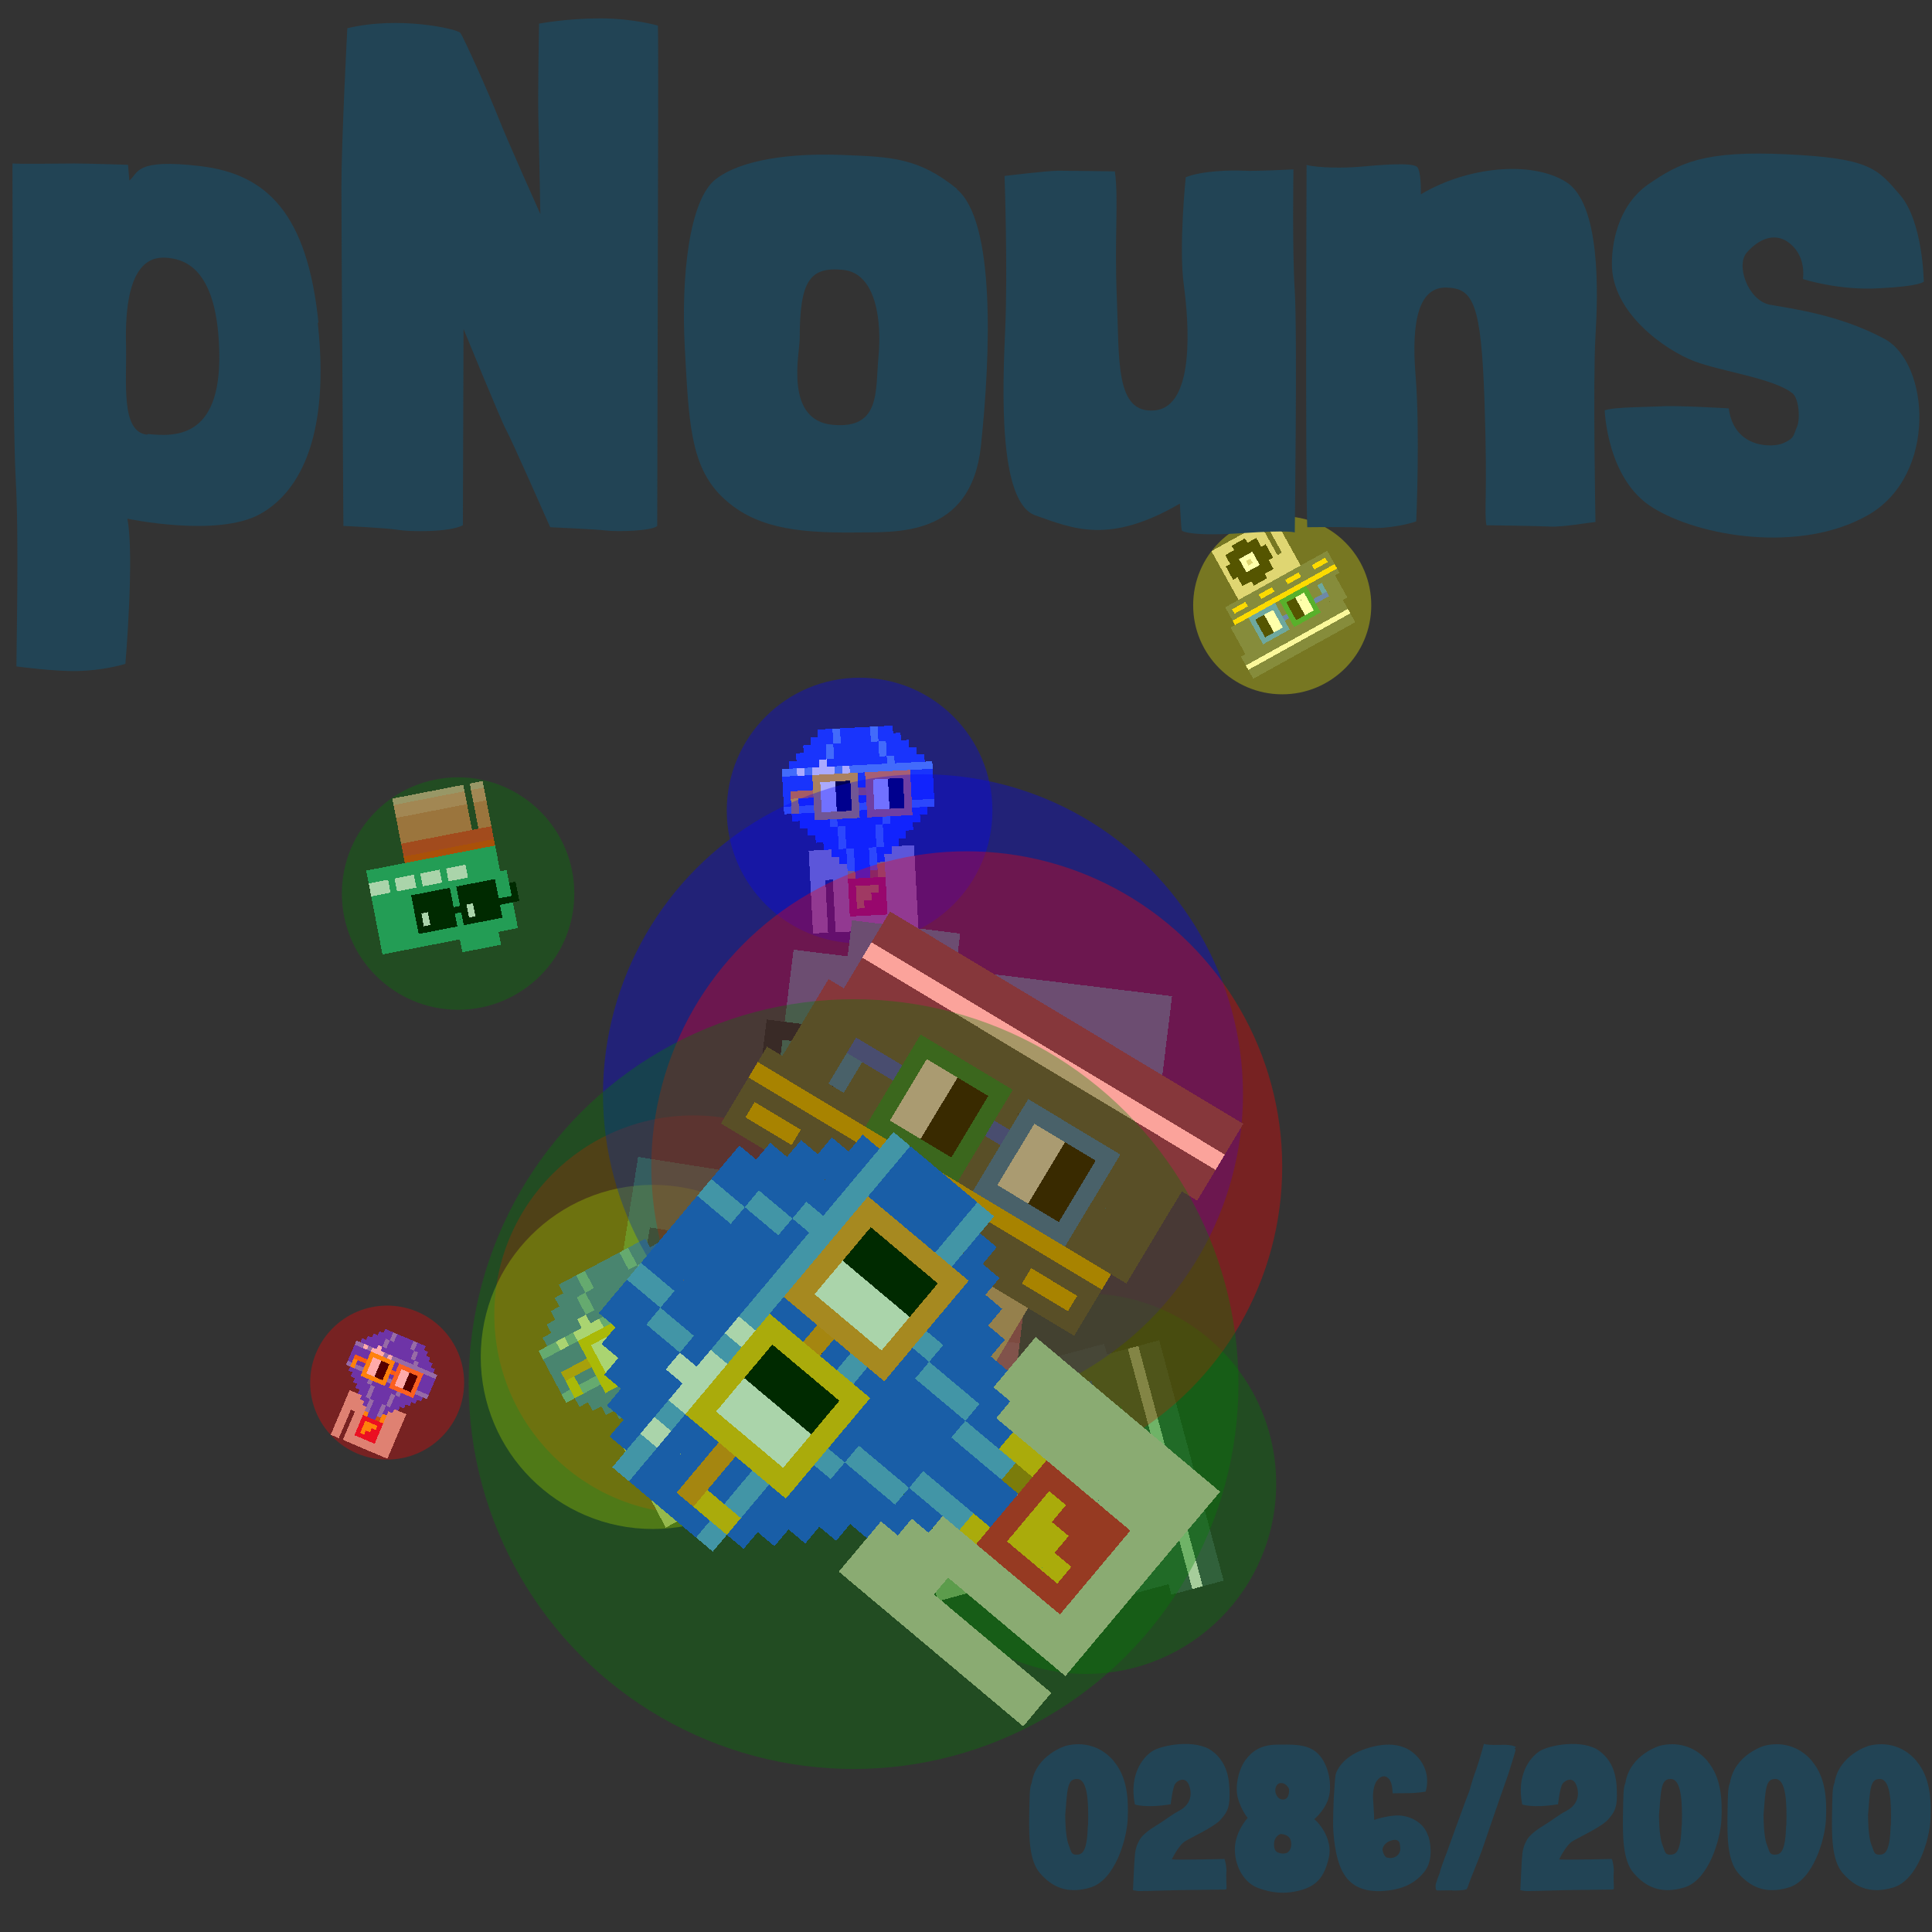 <svg viewBox="0 0 1024 1024"  xmlns="http://www.w3.org/2000/svg">
<rect x="0" y="0" width="1024" height="1024" fill="#333333" stroke="none"/>
<defs>
<g id="nouns286" transform="scale(3.2)" shape-rendering="crispEdges">
<rect width="140" height="10" x="90" y="210" fill="#cfc2ab" /><rect width="140" height="10" x="90" y="220" fill="#cfc2ab" /><rect width="140" height="10" x="90" y="230" fill="#cfc2ab" /><rect width="140" height="10" x="90" y="240" fill="#cfc2ab" /><rect width="20" height="10" x="90" y="250" fill="#cfc2ab" /><rect width="110" height="10" x="120" y="250" fill="#cfc2ab" /><rect width="20" height="10" x="90" y="260" fill="#cfc2ab" /><rect width="110" height="10" x="120" y="260" fill="#cfc2ab" /><rect width="20" height="10" x="90" y="270" fill="#cfc2ab" /><rect width="110" height="10" x="120" y="270" fill="#cfc2ab" /><rect width="20" height="10" x="90" y="280" fill="#cfc2ab" /><rect width="110" height="10" x="120" y="280" fill="#cfc2ab" /><rect width="20" height="10" x="90" y="290" fill="#cfc2ab" /><rect width="110" height="10" x="120" y="290" fill="#cfc2ab" /><rect width="20" height="10" x="90" y="300" fill="#cfc2ab" /><rect width="110" height="10" x="120" y="300" fill="#cfc2ab" /><rect width="20" height="10" x="90" y="310" fill="#cfc2ab" /><rect width="110" height="10" x="120" y="310" fill="#cfc2ab" /><rect width="10" height="10" x="140" y="230" fill="#ffc110" /><rect width="10" height="10" x="150" y="230" fill="#b87b11" /><rect width="10" height="10" x="160" y="230" fill="#ffc110" /><rect width="10" height="10" x="170" y="230" fill="#b87b11" /><rect width="10" height="10" x="180" y="230" fill="#ffc110" /><rect width="10" height="10" x="140" y="240" fill="#ffc110" /><rect width="10" height="10" x="150" y="240" fill="#b87b11" /><rect width="10" height="10" x="160" y="240" fill="#ffc110" /><rect width="10" height="10" x="170" y="240" fill="#b87b11" /><rect width="10" height="10" x="180" y="240" fill="#ffc110" /><rect width="50" height="10" x="140" y="250" fill="#e11833" /><rect width="10" height="10" x="140" y="260" fill="#e11833" /><rect width="30" height="10" x="150" y="260" fill="#ffc110" /><rect width="10" height="10" x="180" y="260" fill="#e11833" /><rect width="10" height="10" x="140" y="270" fill="#e11833" /><rect width="20" height="10" x="150" y="270" fill="#ffc110" /><rect width="20" height="10" x="170" y="270" fill="#e11833" /><rect width="10" height="10" x="140" y="280" fill="#e11833" /><rect width="10" height="10" x="150" y="280" fill="#ffc110" /><rect width="30" height="10" x="160" y="280" fill="#e11833" /><rect width="50" height="10" x="140" y="290" fill="#e11833" /><rect width="20" height="10" x="110" y="50" fill="#254efb" /><rect width="10" height="10" x="130" y="50" fill="#63a0f9" /><rect width="40" height="10" x="140" y="50" fill="#254efb" /><rect width="10" height="10" x="180" y="50" fill="#63a0f9" /><rect width="20" height="10" x="190" y="50" fill="#254efb" /><rect width="30" height="10" x="100" y="60" fill="#254efb" /><rect width="10" height="10" x="130" y="60" fill="#63a0f9" /><rect width="40" height="10" x="140" y="60" fill="#254efb" /><rect width="10" height="10" x="180" y="60" fill="#63a0f9" /><rect width="30" height="10" x="190" y="60" fill="#254efb" /><rect width="30" height="10" x="90" y="70" fill="#254efb" /><rect width="10" height="10" x="120" y="70" fill="#63a0f9" /><rect width="60" height="10" x="130" y="70" fill="#254efb" /><rect width="10" height="10" x="190" y="70" fill="#63a0f9" /><rect width="30" height="10" x="200" y="70" fill="#254efb" /><rect width="40" height="10" x="80" y="80" fill="#254efb" /><rect width="10" height="10" x="120" y="80" fill="#63a0f9" /><rect width="60" height="10" x="130" y="80" fill="#254efb" /><rect width="10" height="10" x="190" y="80" fill="#63a0f9" /><rect width="40" height="10" x="200" y="80" fill="#254efb" /><rect width="40" height="10" x="70" y="90" fill="#254efb" /><rect width="10" height="10" x="110" y="90" fill="#ffffff" /><rect width="80" height="10" x="120" y="90" fill="#254efb" /><rect width="10" height="10" x="200" y="90" fill="#63a0f9" /><rect width="40" height="10" x="210" y="90" fill="#254efb" /><rect width="20" height="10" x="60" y="100" fill="#63a0f9" /><rect width="10" height="10" x="80" y="100" fill="#ffffff" /><rect width="10" height="10" x="90" y="100" fill="#63a0f9" /><rect width="30" height="10" x="100" y="100" fill="#ffffff" /><rect width="10" height="10" x="130" y="100" fill="#63a0f9" /><rect width="10" height="10" x="140" y="100" fill="#ffffff" /><rect width="110" height="10" x="150" y="100" fill="#63a0f9" /><rect width="50" height="10" x="60" y="110" fill="#254efb" /><rect width="10" height="10" x="110" y="110" fill="#ffffff" /><rect width="80" height="10" x="120" y="110" fill="#254efb" /><rect width="10" height="10" x="200" y="110" fill="#63a0f9" /><rect width="50" height="10" x="210" y="110" fill="#254efb" /><rect width="50" height="10" x="60" y="120" fill="#254efb" /><rect width="10" height="10" x="110" y="120" fill="#63a0f9" /><rect width="80" height="10" x="120" y="120" fill="#254efb" /><rect width="10" height="10" x="200" y="120" fill="#63a0f9" /><rect width="50" height="10" x="210" y="120" fill="#254efb" /><rect width="50" height="10" x="60" y="130" fill="#254efb" /><rect width="10" height="10" x="110" y="130" fill="#63a0f9" /><rect width="80" height="10" x="120" y="130" fill="#254efb" /><rect width="10" height="10" x="200" y="130" fill="#63a0f9" /><rect width="50" height="10" x="210" y="130" fill="#254efb" /><rect width="50" height="10" x="60" y="140" fill="#254efb" /><rect width="10" height="10" x="110" y="140" fill="#63a0f9" /><rect width="80" height="10" x="120" y="140" fill="#254efb" /><rect width="10" height="10" x="200" y="140" fill="#63a0f9" /><rect width="50" height="10" x="210" y="140" fill="#254efb" /><rect width="200" height="10" x="60" y="150" fill="#63a0f9" /><rect width="50" height="10" x="70" y="160" fill="#254efb" /><rect width="10" height="10" x="120" y="160" fill="#63a0f9" /><rect width="60" height="10" x="130" y="160" fill="#254efb" /><rect width="10" height="10" x="190" y="160" fill="#63a0f9" /><rect width="50" height="10" x="200" y="160" fill="#254efb" /><rect width="40" height="10" x="80" y="170" fill="#254efb" /><rect width="10" height="10" x="120" y="170" fill="#63a0f9" /><rect width="60" height="10" x="130" y="170" fill="#254efb" /><rect width="10" height="10" x="190" y="170" fill="#63a0f9" /><rect width="40" height="10" x="200" y="170" fill="#254efb" /><rect width="40" height="10" x="90" y="180" fill="#254efb" /><rect width="10" height="10" x="130" y="180" fill="#63a0f9" /><rect width="40" height="10" x="140" y="180" fill="#254efb" /><rect width="10" height="10" x="180" y="180" fill="#63a0f9" /><rect width="40" height="10" x="190" y="180" fill="#254efb" /><rect width="30" height="10" x="100" y="190" fill="#254efb" /><rect width="10" height="10" x="130" y="190" fill="#63a0f9" /><rect width="40" height="10" x="140" y="190" fill="#254efb" /><rect width="10" height="10" x="180" y="190" fill="#63a0f9" /><rect width="30" height="10" x="190" y="190" fill="#254efb" /><rect width="20" height="10" x="110" y="200" fill="#254efb" /><rect width="10" height="10" x="130" y="200" fill="#63a0f9" /><rect width="40" height="10" x="140" y="200" fill="#254efb" /><rect width="10" height="10" x="180" y="200" fill="#63a0f9" /><rect width="20" height="10" x="190" y="200" fill="#254efb" /><rect width="20" height="10" x="120" y="210" fill="#254efb" /><rect width="10" height="10" x="140" y="210" fill="#63a0f9" /><rect width="20" height="10" x="150" y="210" fill="#254efb" /><rect width="10" height="10" x="170" y="210" fill="#63a0f9" /><rect width="20" height="10" x="180" y="210" fill="#254efb" /><rect width="10" height="10" x="130" y="220" fill="#254efb" /><rect width="10" height="10" x="140" y="220" fill="#63a0f9" /><rect width="20" height="10" x="150" y="220" fill="#254efb" /><rect width="10" height="10" x="170" y="220" fill="#63a0f9" /><rect width="10" height="10" x="180" y="220" fill="#254efb" /><rect width="10" height="10" x="140" y="230" fill="#63a0f9" /><rect width="20" height="10" x="150" y="230" fill="#254efb" /><rect width="10" height="10" x="170" y="230" fill="#63a0f9" /><rect width="20" height="10" x="150" y="240" fill="#254efb" /><rect width="60" height="10" x="100" y="110" fill="#ffc110" /><rect width="60" height="10" x="170" y="110" fill="#f98f30" /><rect width="10" height="10" x="100" y="120" fill="#ffc110" /><rect width="20" height="10" x="110" y="120" fill="#ffffff" /><rect width="20" height="10" x="130" y="120" fill="#000000" /><rect width="10" height="10" x="150" y="120" fill="#ffc110" /><rect width="10" height="10" x="170" y="120" fill="#f98f30" /><rect width="20" height="10" x="180" y="120" fill="#ffffff" /><rect width="20" height="10" x="200" y="120" fill="#000000" /><rect width="10" height="10" x="220" y="120" fill="#f98f30" /><rect width="30" height="10" x="70" y="130" fill="#f78a18" /><rect width="10" height="10" x="100" y="130" fill="#ffc110" /><rect width="20" height="10" x="110" y="130" fill="#ffffff" /><rect width="20" height="10" x="130" y="130" fill="#000000" /><rect width="10" height="10" x="150" y="130" fill="#ffc110" /><rect width="10" height="10" x="160" y="130" fill="#f78a18" /><rect width="10" height="10" x="170" y="130" fill="#f98f30" /><rect width="20" height="10" x="180" y="130" fill="#ffffff" /><rect width="20" height="10" x="200" y="130" fill="#000000" /><rect width="10" height="10" x="220" y="130" fill="#f98f30" /><rect width="10" height="10" x="70" y="140" fill="#ffc110" /><rect width="10" height="10" x="100" y="140" fill="#ffc110" /><rect width="20" height="10" x="110" y="140" fill="#ffffff" /><rect width="20" height="10" x="130" y="140" fill="#000000" /><rect width="10" height="10" x="150" y="140" fill="#ffc110" /><rect width="10" height="10" x="170" y="140" fill="#f98f30" /><rect width="20" height="10" x="180" y="140" fill="#ffffff" /><rect width="20" height="10" x="200" y="140" fill="#000000" /><rect width="10" height="10" x="220" y="140" fill="#f98f30" /><rect width="10" height="10" x="70" y="150" fill="#ffc110" /><rect width="10" height="10" x="100" y="150" fill="#ffc110" /><rect width="20" height="10" x="110" y="150" fill="#ffffff" /><rect width="20" height="10" x="130" y="150" fill="#000000" /><rect width="10" height="10" x="150" y="150" fill="#ffc110" /><rect width="10" height="10" x="170" y="150" fill="#f98f30" /><rect width="20" height="10" x="180" y="150" fill="#ffffff" /><rect width="20" height="10" x="200" y="150" fill="#000000" /><rect width="10" height="10" x="220" y="150" fill="#f98f30" /><rect width="60" height="10" x="100" y="160" fill="#ffc110" /><rect width="60" height="10" x="170" y="160" fill="#f98f30" />
</g>
<g id="nouns287" transform="scale(3.2)" shape-rendering="crispEdges">
<rect width="140" height="10" x="90" y="210" fill="#5a423f" /><rect width="140" height="10" x="90" y="220" fill="#5a423f" /><rect width="140" height="10" x="90" y="230" fill="#5a423f" /><rect width="140" height="10" x="90" y="240" fill="#5a423f" /><rect width="20" height="10" x="90" y="250" fill="#5a423f" /><rect width="110" height="10" x="120" y="250" fill="#5a423f" /><rect width="20" height="10" x="90" y="260" fill="#5a423f" /><rect width="110" height="10" x="120" y="260" fill="#5a423f" /><rect width="20" height="10" x="90" y="270" fill="#5a423f" /><rect width="110" height="10" x="120" y="270" fill="#5a423f" /><rect width="20" height="10" x="90" y="280" fill="#5a423f" /><rect width="110" height="10" x="120" y="280" fill="#5a423f" /><rect width="20" height="10" x="90" y="290" fill="#5a423f" /><rect width="110" height="10" x="120" y="290" fill="#5a423f" /><rect width="20" height="10" x="90" y="300" fill="#5a423f" /><rect width="110" height="10" x="120" y="300" fill="#5a423f" /><rect width="20" height="10" x="90" y="310" fill="#5a423f" /><rect width="110" height="10" x="120" y="310" fill="#5a423f" /><rect width="140" height="10" x="90" y="210" fill="#ff3a0e" /><rect width="140" height="10" x="90" y="220" fill="#ff3a0e" /><rect width="140" height="10" x="90" y="230" fill="#f3322c" /><rect width="140" height="10" x="90" y="240" fill="#f3322c" /><rect width="20" height="10" x="90" y="250" fill="#e8705b" /><rect width="110" height="10" x="120" y="250" fill="#e8705b" /><rect width="20" height="10" x="90" y="260" fill="#e8705b" /><rect width="110" height="10" x="120" y="260" fill="#e8705b" /><rect width="20" height="10" x="90" y="270" fill="#e8705b" /><rect width="110" height="10" x="120" y="270" fill="#e8705b" /><rect width="20" height="10" x="90" y="280" fill="#e8705b" /><rect width="110" height="10" x="120" y="280" fill="#e8705b" /><rect width="20" height="10" x="90" y="290" fill="#f38b7c" /><rect width="110" height="10" x="120" y="290" fill="#f38b7c" /><rect width="20" height="10" x="90" y="300" fill="#f38b7c" /><rect width="110" height="10" x="120" y="300" fill="#f38b7c" /><rect width="20" height="10" x="90" y="310" fill="#e4a499" /><rect width="110" height="10" x="120" y="310" fill="#e4a499" /><rect width="60" height="10" x="110" y="70" fill="#34ac80" /><rect width="60" height="10" x="110" y="80" fill="#34ac80" /><rect width="210" height="10" x="80" y="90" fill="#34ac80" /><rect width="210" height="10" x="80" y="100" fill="#34ac80" /><rect width="210" height="10" x="80" y="110" fill="#34ac80" /><rect width="210" height="10" x="80" y="120" fill="#34ac80" /><rect width="210" height="10" x="80" y="130" fill="#34ac80" /><rect width="210" height="10" x="80" y="140" fill="#34ac80" /><rect width="210" height="10" x="80" y="150" fill="#34ac80" /><rect width="210" height="10" x="80" y="160" fill="#34ac80" /><rect width="210" height="10" x="80" y="170" fill="#34ac80" /><rect width="50" height="10" x="90" y="180" fill="#34ac80" /><rect width="30" height="10" x="140" y="180" fill="#ffffff" /><rect width="10" height="10" x="170" y="180" fill="#34ac80" /><rect width="30" height="10" x="180" y="180" fill="#ffffff" /><rect width="10" height="10" x="210" y="180" fill="#34ac80" /><rect width="30" height="10" x="220" y="180" fill="#ffffff" /><rect width="10" height="10" x="250" y="180" fill="#34ac80" /><rect width="30" height="10" x="260" y="180" fill="#ffffff" /><rect width="50" height="10" x="90" y="190" fill="#34ac80" /><rect width="30" height="10" x="140" y="190" fill="#ffffff" /><rect width="10" height="10" x="170" y="190" fill="#34ac80" /><rect width="30" height="10" x="180" y="190" fill="#ffffff" /><rect width="10" height="10" x="210" y="190" fill="#34ac80" /><rect width="30" height="10" x="220" y="190" fill="#ffffff" /><rect width="10" height="10" x="250" y="190" fill="#34ac80" /><rect width="30" height="10" x="260" y="190" fill="#ffffff" /><rect width="200" height="10" x="90" y="200" fill="#34ac80" /><rect width="200" height="10" x="90" y="210" fill="#34ac80" /><rect width="60" height="10" x="100" y="110" fill="#000000" /><rect width="60" height="10" x="170" y="110" fill="#000000" /><rect width="40" height="10" x="100" y="120" fill="#000000" /><rect width="10" height="10" x="140" y="120" fill="#ffffff" /><rect width="10" height="10" x="150" y="120" fill="#000000" /><rect width="40" height="10" x="170" y="120" fill="#000000" /><rect width="10" height="10" x="210" y="120" fill="#ffffff" /><rect width="10" height="10" x="220" y="120" fill="#000000" /><rect width="70" height="10" x="70" y="130" fill="#000000" /><rect width="10" height="10" x="140" y="130" fill="#ffffff" /><rect width="60" height="10" x="150" y="130" fill="#000000" /><rect width="10" height="10" x="210" y="130" fill="#ffffff" /><rect width="10" height="10" x="220" y="130" fill="#000000" /><rect width="10" height="10" x="70" y="140" fill="#000000" /><rect width="60" height="10" x="100" y="140" fill="#000000" /><rect width="60" height="10" x="170" y="140" fill="#000000" /><rect width="10" height="10" x="70" y="150" fill="#000000" /><rect width="60" height="10" x="100" y="150" fill="#000000" /><rect width="60" height="10" x="170" y="150" fill="#000000" /><rect width="60" height="10" x="100" y="160" fill="#000000" /><rect width="60" height="10" x="170" y="160" fill="#000000" />
</g>
<g id="nouns288" transform="scale(3.2)" shape-rendering="crispEdges">
<rect width="140" height="10" x="90" y="210" fill="#cfc2ab" /><rect width="140" height="10" x="90" y="220" fill="#cfc2ab" /><rect width="140" height="10" x="90" y="230" fill="#cfc2ab" /><rect width="140" height="10" x="90" y="240" fill="#cfc2ab" /><rect width="20" height="10" x="90" y="250" fill="#cfc2ab" /><rect width="110" height="10" x="120" y="250" fill="#cfc2ab" /><rect width="20" height="10" x="90" y="260" fill="#cfc2ab" /><rect width="110" height="10" x="120" y="260" fill="#cfc2ab" /><rect width="20" height="10" x="90" y="270" fill="#cfc2ab" /><rect width="110" height="10" x="120" y="270" fill="#cfc2ab" /><rect width="20" height="10" x="90" y="280" fill="#cfc2ab" /><rect width="110" height="10" x="120" y="280" fill="#cfc2ab" /><rect width="20" height="10" x="90" y="290" fill="#cfc2ab" /><rect width="110" height="10" x="120" y="290" fill="#cfc2ab" /><rect width="20" height="10" x="90" y="300" fill="#cfc2ab" /><rect width="110" height="10" x="120" y="300" fill="#cfc2ab" /><rect width="20" height="10" x="90" y="310" fill="#cfc2ab" /><rect width="110" height="10" x="120" y="310" fill="#cfc2ab" /><rect width="30" height="10" x="160" y="220" fill="#000000" /><rect width="70" height="10" x="140" y="230" fill="#000000" /><rect width="70" height="10" x="140" y="240" fill="#000000" /><rect width="30" height="10" x="130" y="250" fill="#000000" /><rect width="30" height="10" x="160" y="250" fill="#ffffff" /><rect width="30" height="10" x="190" y="250" fill="#000000" /><rect width="30" height="10" x="130" y="260" fill="#000000" /><rect width="10" height="10" x="160" y="260" fill="#ffffff" /><rect width="10" height="10" x="180" y="260" fill="#ffffff" /><rect width="30" height="10" x="190" y="260" fill="#000000" /><rect width="30" height="10" x="130" y="270" fill="#000000" /><rect width="30" height="10" x="160" y="270" fill="#ffffff" /><rect width="30" height="10" x="190" y="270" fill="#000000" /><rect width="70" height="10" x="140" y="280" fill="#000000" /><rect width="70" height="10" x="140" y="290" fill="#000000" /><rect width="30" height="10" x="160" y="300" fill="#000000" /><rect width="230" height="10" x="50" y="60" fill="#4a5358" /><rect width="230" height="10" x="50" y="70" fill="#4a5358" /><rect width="230" height="10" x="50" y="80" fill="#f9f5e9" /><rect width="230" height="10" x="50" y="90" fill="#4a5358" /><rect width="230" height="10" x="50" y="100" fill="#4a5358" /><rect width="230" height="10" x="40" y="110" fill="#4a5358" /><rect width="230" height="10" x="40" y="120" fill="#4a5358" /><rect width="230" height="10" x="40" y="130" fill="#4a5358" /><rect width="230" height="10" x="40" y="140" fill="#4a5358" /><rect width="230" height="10" x="40" y="150" fill="#4a5358" /><rect width="240" height="10" x="30" y="160" fill="#4a5358" /><rect width="230" height="10" x="30" y="170" fill="#fbc800" /><rect width="230" height="10" x="30" y="180" fill="#4a5358" /><rect width="10" height="10" x="30" y="190" fill="#4a5358" /><rect width="30" height="10" x="40" y="190" fill="#fbc800" /><rect width="30" height="10" x="70" y="190" fill="#4a5358" /><rect width="30" height="10" x="100" y="190" fill="#fbc800" /><rect width="30" height="10" x="130" y="190" fill="#4a5358" /><rect width="30" height="10" x="160" y="190" fill="#fbc800" /><rect width="30" height="10" x="190" y="190" fill="#4a5358" /><rect width="30" height="10" x="220" y="190" fill="#fbc800" /><rect width="10" height="10" x="250" y="190" fill="#4a5358" /><rect width="230" height="10" x="30" y="200" fill="#4a5358" /><rect width="60" height="10" x="100" y="110" fill="#068940" /><rect width="60" height="10" x="170" y="110" fill="#257ced" /><rect width="10" height="10" x="100" y="120" fill="#068940" /><rect width="20" height="10" x="110" y="120" fill="#ffffff" /><rect width="20" height="10" x="130" y="120" fill="#000000" /><rect width="10" height="10" x="150" y="120" fill="#068940" /><rect width="10" height="10" x="170" y="120" fill="#257ced" /><rect width="20" height="10" x="180" y="120" fill="#ffffff" /><rect width="20" height="10" x="200" y="120" fill="#000000" /><rect width="10" height="10" x="220" y="120" fill="#257ced" /><rect width="30" height="10" x="70" y="130" fill="#254efb" /><rect width="10" height="10" x="100" y="130" fill="#068940" /><rect width="20" height="10" x="110" y="130" fill="#ffffff" /><rect width="20" height="10" x="130" y="130" fill="#000000" /><rect width="10" height="10" x="150" y="130" fill="#068940" /><rect width="10" height="10" x="160" y="130" fill="#254efb" /><rect width="10" height="10" x="170" y="130" fill="#257ced" /><rect width="20" height="10" x="180" y="130" fill="#ffffff" /><rect width="20" height="10" x="200" y="130" fill="#000000" /><rect width="10" height="10" x="220" y="130" fill="#257ced" /><rect width="10" height="10" x="70" y="140" fill="#257ced" /><rect width="10" height="10" x="100" y="140" fill="#068940" /><rect width="20" height="10" x="110" y="140" fill="#ffffff" /><rect width="20" height="10" x="130" y="140" fill="#000000" /><rect width="10" height="10" x="150" y="140" fill="#068940" /><rect width="10" height="10" x="170" y="140" fill="#257ced" /><rect width="20" height="10" x="180" y="140" fill="#ffffff" /><rect width="20" height="10" x="200" y="140" fill="#000000" /><rect width="10" height="10" x="220" y="140" fill="#257ced" /><rect width="10" height="10" x="70" y="150" fill="#257ced" /><rect width="10" height="10" x="100" y="150" fill="#068940" /><rect width="20" height="10" x="110" y="150" fill="#ffffff" /><rect width="20" height="10" x="130" y="150" fill="#000000" /><rect width="10" height="10" x="150" y="150" fill="#068940" /><rect width="10" height="10" x="170" y="150" fill="#257ced" /><rect width="20" height="10" x="180" y="150" fill="#ffffff" /><rect width="20" height="10" x="200" y="150" fill="#000000" /><rect width="10" height="10" x="220" y="150" fill="#257ced" /><rect width="60" height="10" x="100" y="160" fill="#068940" /><rect width="60" height="10" x="170" y="160" fill="#257ced" />
</g>
<g x_x="x" id="circles286"><g x_x="x" transform="translate(102,204) scale(0.8)"><g x_x="x"><use href="#nouns286" transform="translate(82 614) scale(0.091) rotate(23,512,512)"/>
<circle cx="129" cy="661" r="51" fill="red" opacity="0.333"/>
</g>
<g x_x="x"><use href="#nouns287" transform="translate(106 267) scale(0.136) rotate(169,512,512)"/>
<circle cx="176" cy="337" r="77" fill="green" opacity="0.333"/>
</g>
<g x_x="x"><use href="#nouns288" transform="translate(668 92) scale(0.105) rotate(151,512,512)"/>
<circle cx="722" cy="146" r="59" fill="yellow" opacity="0.333"/>
</g>
<g x_x="x"><use href="#nouns286" transform="translate(362 202) scale(0.156) rotate(357,512,512)"/>
<circle cx="442" cy="282" r="88" fill="blue" opacity="0.333"/>
</g>
<g x_x="x"><use href="#nouns287" transform="translate(212 496) scale(0.234) rotate(279,512,512)"/>
<circle cx="332" cy="616" r="132" fill="red" opacity="0.333"/>
</g>
<g x_x="x"><use href="#nouns288" transform="translate(477 613) scale(0.224) rotate(435,512,512)"/>
<circle cx="592" cy="728" r="126" fill="green" opacity="0.333"/>
</g>
<g x_x="x"><use href="#nouns286" transform="translate(201 540) scale(0.203) rotate(332,512,512)"/>
<circle cx="305" cy="644" r="114" fill="yellow" opacity="0.333"/>
</g>
<g x_x="x"><use href="#nouns287" transform="translate(291 277) scale(0.376) rotate(367,512,512)"/>
<circle cx="484" cy="470" r="212" fill="blue" opacity="0.333"/>
</g>
<g x_x="x"><use href="#nouns288" transform="translate(323 328) scale(0.371) rotate(391,512,512)"/>
<circle cx="513" cy="518" r="209" fill="red" opacity="0.333"/>
</g>
<g x_x="x"><use href="#nouns286" transform="translate(206 430) scale(0.453) rotate(310,512,512)"/>
<circle cx="438" cy="662" r="255" fill="green" opacity="0.333"/>
</g>
</g>
<g x_x="x" fill="#224455" transform="scale(0.348)"><path d="M485 491 c-17 -165 -78 -226 -180 -238 -101 -12 -94 11 -108 22 l-2 -24 s-60 -2 -82 -2 -81 1 -94 0 c0 0 0 395 5 482 5 86 1 257 1 284 0 0 59 8 94 7 s63 -8 72 -11 c0 0 14 -165 3 -221 0 0 137 29 202 -7 s106 -127 88 -291 Zm-261 171 c-40 -4 -31 -78 -32 -134 -4 -135 42 -138 66 -135 24 3 74 17 76 146 2 130 -69 126 -109 122 Z"/>
<path d="M31 43 s-9 170 -9 243 3 503 3 515 c0 0 65 3 83 6 s78 4 99 -7 c0 0 1 -286 1 -299 0 0 58 142 65 154 s67 148 67 148 c0 0 69 3 85 5 s70 1 78 -7 c0 0 1 -404 1 -434 s1 -316 0 -328 c0 0 -37 -11 -88 -11 s-93 8 -93 8 c0 0 -2 109 -1 145 s3 145 3 145 c0 0 -52 -116 -64 -147 s-53 -123 -58 -129 S110 24 31 43 Z" transform="translate(498 0)"/>
<path d="M434 288 c-59 -48 -100 -49 -175 -52 -75 -3 -153 6 -193 37 -40 31 -53 147 -47 257 6 110 8 179 56 226 48 47 111 56 204 55 60 -1 176 9 191 -132 15 -141 22 -343 -37 -391 Zm-120 255 c-5 52 4 111 -70 104 -74 -7 -50 -110 -50 -131 0 -88 15 -110 66 -105 51 5 59 79 54 132 Z" transform="translate(1024 0)"/>
<path d="M8 268 s5 143 1 233 -11 264 46 284 112 45 220 -18 c0 0 2 39 3 41 s19 9 92 4 80 -1 80 -1 c0 0 4 -306 0 -368 s-2 -185 -2 -185 c0 0 -58 3 -76 2 s-64 0 -88 10 c0 0 -11 105 -3 164 s17 185 -44 191 -54 -77 -58 -171 3 -149 -3 -193 c0 0 -69 -1 -86 -1 s-82 8 -82 8 Z" transform="translate(1522 0)"/>
<path d="M7 251 s-2 467 1 552 c0 0 65 -1 93 1 s63 -6 73 -10 c0 0 6 -136 -1 -222 s6 -135 47 -134 53 24 58 174 -1 165 3 188 c0 0 78 1 97 2 s58 -6 69 -7 c0 0 -4 -217 0 -283 s8 -202 -45 -235 -151 -23 -221 19 c0 0 1 -32 -5 -41 s-64 -3 -88 -1 -63 2 -82 -3 Z" transform="translate(1983 0)"/>
<path d="M5 624 s3 106 73 149 c70 44 225 71 329 11 105 -61 93 -231 24 -268 -69 -37 -142 -46 -175 -52 -33 -7 -52 -61 -34 -80 18 -20 39 -28 58 -18 19 11 30 32 27 59 0 0 55 18 117 14 62 -3 67 -10 67 -10 0 0 -1 -91 -36 -132 -35 -41 -47 -56 -173 -62 -126 -6 -163 13 -211 46 -48 34 -55 94 -55 120 -1 76 83 133 125 149 s121 26 150 49 c10 8 12 39 7 51 -6 13 -3 17 -21 25 -15 7 -75 9 -83 -53 0 0 -83 -5 -105 -3 -22 1 -71 1 -84 6 Z" transform="translate(2439 0)"/>
</g>
<g x_x="x" fill="#224455" transform="translate(544 922) scale(0.1)"><path d="M465 116 C394 31 297 11 210 33 c0 0 -158 46 -182 197 -12 25 -11 75 -13 176 -1 101 -2 235 57 302 59 68 139 115 268 76 s192 -254 197 -361 c5 -107 -2 -223 -73 -307 Zm-139 340 c-4 131 -26 153 -57 154 -32 1 -29 -11 -46 -55 -17 -43 -17 -154 -17 -154 11 -142 11 -194 64 -192 s61 115 57 247 Z"/>
<path d="M211 343 s10 -90 24 -109 57 -42 75 13 -2 102 -52 129 -76 51 -129 83 -74 59 -78 65 -24 36 -29 79 -10 187 -11 195 c0 0 15 4 30 5 s189 -5 212 -5 238 -3 246 -3 8 -6 8 -9 -3 -73 -1 -85 -3 -52 -10 -68 c0 0 -252 6 -279 2 0 0 35 -75 72 -97 s153 -76 185 -112 49 -59 49 -129 -4 -170 -92 -236 -270 -32 -320 2 S-10 187 21 344 c0 0 57 21 190 -1 Z" transform="translate(554 0)"/>
<path d="M431 423 s71 -58 82 -137 c11 -79 -16 -173 -69 -218 -52 -45 -129 -42 -211 -41 -82 1 -129 33 -164 79 S9 244 27 310 c18 66 52 105 52 105 0 0 -71 77 -68 173 3 96 55 174 124 199 69 25 137 35 223 12 85 -23 127 -69 151 -172 24 -103 -61 -196 -78 -205 ZM254 231 c28 -3 43 28 44 30 1 3 4 57 -31 57 s-41 -40 -41 -40 c-2 -13 0 -44 28 -48 Zm37 367 c-4 4 -26 12 -53 0 s-18 -57 -18 -57 c3 -22 24 -39 33 -40 s51 3 56 42 c5 39 -14 51 -18 55 Z" transform="translate(1094 0)"/>
<path d="M510 513 c-17 -58 -69 -97 -131 -108 -62 -12 -156 21 -156 21 2 -12 -6 -109 -6 -121 0 -12 1 -61 21 -87 20 -26 44 -32 64 -9 20 23 19 76 19 76 0 0 51 -1 89 -1 s86 -8 86 -8 c0 0 35 -96 -40 -181 C382 9 268 15 161 55 54 96 27 164 22 176 c-5 12 -8 57 -8 62 0 5 -4 64 -5 77 s-4 115 -3 148 8 158 49 236 114 112 224 103 c110 -9 170 -50 211 -102 s38 -130 21 -188 Zm-166 103 c-26 21 -57 8 -57 8 -9 -7 -16 -20 -19 -37 -3 -17 16 -46 53 -54 37 -8 39 21 39 26 0 5 10 36 -16 57 Z" transform="translate(1620 0)"/>
<path d="M110 800 s52 2 76 -6 c0 0 5 -3 12 -26 s57 -142 72 -185 78 -229 91 -265 40 -113 48 -137 38 -122 38 -126 -4 -7 -6 -7 c0 0 3 -6 9 -7 0 0 -15 -15 -74 -13 s-86 -1 -97 -5 c0 0 -28 102 -41 136 s-28 83 -28 85 -9 34 -14 44 -65 177 -71 192 -38 108 -43 119 -42 112 -35 102 c0 0 -25 63 -24 73 s-3 26 12 26 74 -1 74 -1 Z" transform="translate(2146 0)"/>
<path d="M211 343 s10 -90 24 -109 57 -42 75 13 -2 102 -52 129 -76 51 -129 83 -74 59 -78 65 -24 36 -29 79 -10 187 -11 195 c0 0 15 4 30 5 s189 -5 212 -5 238 -3 246 -3 8 -6 8 -9 -3 -73 -1 -85 -3 -52 -10 -68 c0 0 -252 6 -279 2 0 0 35 -75 72 -97 s153 -76 185 -112 49 -59 49 -129 -4 -170 -92 -236 -270 -32 -320 2 S-10 187 21 344 c0 0 57 21 190 -1 Z" transform="translate(2607 0)"/>
<path d="M465 116 C394 31 297 11 210 33 c0 0 -158 46 -182 197 -12 25 -11 75 -13 176 -1 101 -2 235 57 302 59 68 139 115 268 76 s192 -254 197 -361 c5 -107 -2 -223 -73 -307 Zm-139 340 c-4 131 -26 153 -57 154 -32 1 -29 -11 -46 -55 -17 -43 -17 -154 -17 -154 11 -142 11 -194 64 -192 s61 115 57 247 Z" transform="translate(3147 0)"/>
<path d="M465 116 C394 31 297 11 210 33 c0 0 -158 46 -182 197 -12 25 -11 75 -13 176 -1 101 -2 235 57 302 59 68 139 115 268 76 s192 -254 197 -361 c5 -107 -2 -223 -73 -307 Zm-139 340 c-4 131 -26 153 -57 154 -32 1 -29 -11 -46 -55 -17 -43 -17 -154 -17 -154 11 -142 11 -194 64 -192 s61 115 57 247 Z" transform="translate(3701 0)"/>
<path d="M465 116 C394 31 297 11 210 33 c0 0 -158 46 -182 197 -12 25 -11 75 -13 176 -1 101 -2 235 57 302 59 68 139 115 268 76 s192 -254 197 -361 c5 -107 -2 -223 -73 -307 Zm-139 340 c-4 131 -26 153 -57 154 -32 1 -29 -11 -46 -55 -17 -43 -17 -154 -17 -154 11 -142 11 -194 64 -192 s61 115 57 247 Z" transform="translate(4255 0)"/>
</g>
</g>
</defs>
<use href="#circles286" />
</svg>
